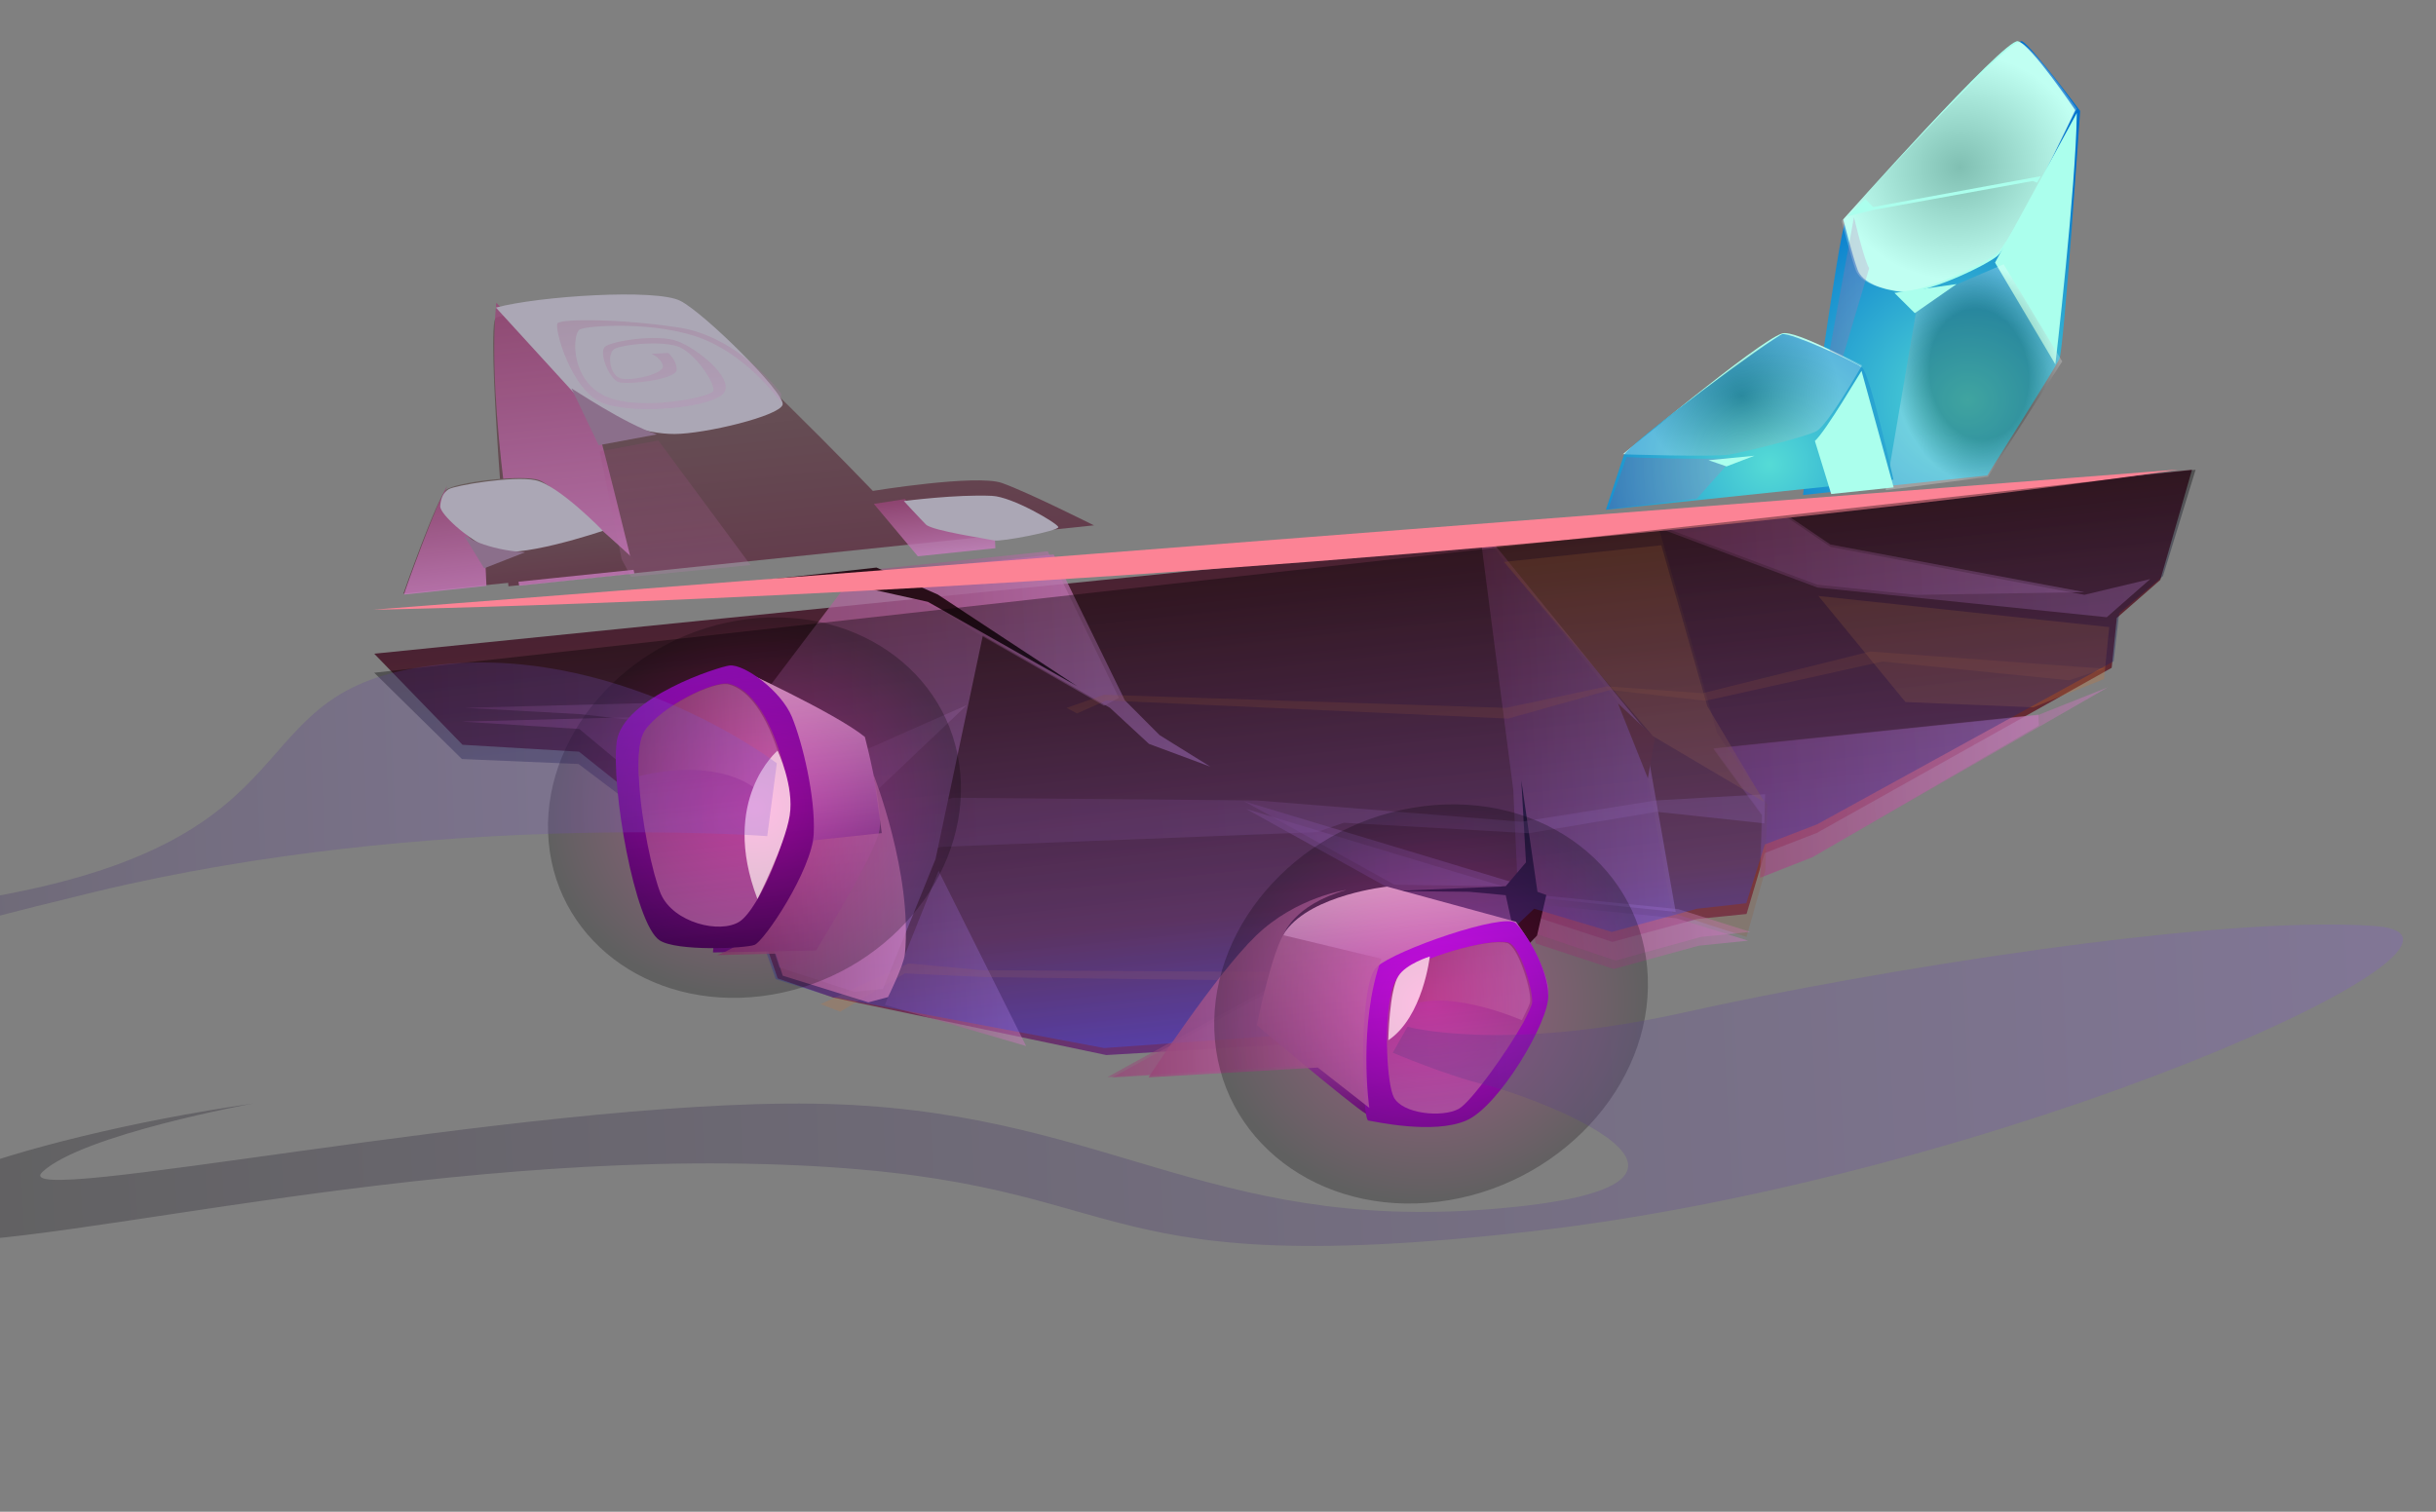 <svg width="203" height="126" viewBox="0 0 203 126" fill="none" xmlns="http://www.w3.org/2000/svg">
<rect x="0" y="0" width="203" height="126" fill="#808080" stroke="none"/>
<path fill-rule="evenodd" clip-rule="evenodd" d="M31.169 54.469L38.542 62.075L48.25 62.651L52.343 65.914L54.829 66.468L57.024 68.312L60.733 69.74L64.808 81.55L69.449 83.147L71 83.48L92.189 87.937L114.495 86.607L119.044 85.079L127.89 76.391L134.367 78.502L141.436 76.596L145.547 76.18L147.052 71.107L151.398 69.424L175.973 55.66L176.401 51.502L180.025 48.334L182.669 39.153L31.17 54.486L31.169 54.469Z" fill="url(#paint0_linear_380_932)"/>
<path opacity="0.5" fill-rule="evenodd" clip-rule="evenodd" d="M179.188 48.263L173.701 49.576L152.547 45.587L148.051 42.545L137.239 43.642L151.451 48.969L175.563 51.444L179.188 48.263Z" fill="url(#paint1_linear_380_932)"/>
<path opacity="0.5" fill-rule="evenodd" clip-rule="evenodd" d="M175.668 57.278L169.797 59.614L142.765 62.408L146.816 67.951L146.646 73.156L151.007 71.445L175.668 57.278Z" fill="url(#paint2_linear_380_932)"/>
<path opacity="0.5" fill-rule="evenodd" clip-rule="evenodd" d="M145.857 77.669L139.863 75.778L127.34 74.509L103.84 67.42L116.352 74.365L110.539 79.72L92.286 89.779L114.68 88.417L119.247 86.841L128.13 77.879L134.632 80.061L141.73 78.097L145.857 77.669Z" fill="url(#paint3_linear_380_932)"/>
<path opacity="0.7" fill-rule="evenodd" clip-rule="evenodd" d="M38.487 60.145L48.272 60.758L52.397 64.191L54.903 64.775L57.114 66.715L60.852 68.219L64.954 80.637L71.196 82.67L73.584 82.42L77.964 71.597L81.905 52.961L92.496 58.993L95.748 62.002L100.853 63.897L96.626 61.266L93.736 58.366L87.802 46.213L71.124 47.962L63.853 57.578L57.859 59.642L38.487 60.145Z" fill="url(#paint4_linear_380_932)"/>
<path opacity="0.5" fill-rule="evenodd" clip-rule="evenodd" d="M145.675 78.401L139.692 76.535L127.193 75.284L127.982 78.629L134.471 80.764L141.555 78.824L145.675 78.401Z" fill="url(#paint5_linear_380_932)"/>
<path opacity="0.5" fill-rule="evenodd" clip-rule="evenodd" d="M169.906 60.462L169.864 59.562L150.659 61.553L142.815 62.365L146.868 67.93L146.698 73.155L151.062 71.437L169.906 60.462Z" fill="url(#paint6_linear_380_932)"/>
<path opacity="0.5" fill-rule="evenodd" clip-rule="evenodd" d="M173.706 49.354L159.689 49.582L151.444 48.735L137.238 43.433L148.045 42.34L152.541 45.386L173.706 49.354Z" fill="url(#paint7_linear_380_932)"/>
<path opacity="0.5" fill-rule="evenodd" clip-rule="evenodd" d="M110.877 79.871L119.569 86.91L115.011 88.464L92.663 89.812L110.877 79.871Z" fill="url(#paint8_linear_380_932)"/>
<path opacity="0.5" fill-rule="evenodd" clip-rule="evenodd" d="M87.314 45.948L70.616 47.703L78.404 50.84L81.392 52.762L91.995 58.819L93.236 58.171L87.314 45.948Z" fill="url(#paint9_linear_380_932)"/>
<path opacity="0.5" fill-rule="evenodd" clip-rule="evenodd" d="M60.87 67.892L73.062 65.89L80.577 58.761L68.004 64.32L57.157 66.433L60.87 67.892Z" fill="url(#paint10_linear_380_932)"/>
<path opacity="0.5" fill-rule="evenodd" clip-rule="evenodd" d="M55.06 64.052L61.415 62.907L52.585 63.545L55.06 64.052Z" fill="url(#paint11_linear_380_932)"/>
<path opacity="0.5" fill-rule="evenodd" clip-rule="evenodd" d="M48.41 59.528L54.248 60.2L57.924 58.495L38.736 58.995L48.41 59.528Z" fill="url(#paint12_linear_380_932)"/>
<path opacity="0.5" fill-rule="evenodd" clip-rule="evenodd" d="M127.193 73.885L116.203 73.74L103.69 66.793L127.193 73.885Z" fill="url(#paint13_linear_380_932)"/>
<path opacity="0.2" fill-rule="evenodd" clip-rule="evenodd" d="M145.546 78.089L147.107 72.551L147.284 67.025L143.106 61.139L137.846 42.633L123.25 44.102L136.698 60.843L137.8 67.609L139.346 76.088L145.546 78.089Z" fill="#95552F"/>
<path opacity="0.5" fill-rule="evenodd" clip-rule="evenodd" d="M123.25 43.795L126.108 65.855L126.513 74.653L139.642 76.007L136.947 60.652L123.25 43.795Z" fill="url(#paint14_linear_380_932)"/>
<path opacity="0.3" fill-rule="evenodd" clip-rule="evenodd" d="M175.768 52.267L151.535 49.673L158.79 58.515L169.452 58.953L175.336 56.592L175.768 52.267Z" fill="#C57539"/>
<path fill-rule="evenodd" clip-rule="evenodd" d="M126.567 79.558L125.477 74.613L122.444 74.329L116.078 74.265L125.464 73.876L127.166 71.876L126.775 65.038L128.123 74.333L128.86 74.596L128.086 77.975L126.567 79.558Z" fill="#290E18"/>
<path fill-rule="evenodd" clip-rule="evenodd" d="M73.04 47.305L78.145 49.55L83.733 53.233L89.768 57.196L77.324 50.162L69.994 48.529L62.52 48.47L73.04 47.305Z" fill="#290E18"/>
<path opacity="0.2" fill-rule="evenodd" clip-rule="evenodd" d="M175.318 55.731L155.844 54.302L141.876 57.779L133.898 57.209L125.489 59.001L92.024 57.909L88.877 58.998L89.745 59.466L92.188 58.38L125.677 59.894L134.189 57.502L142.127 58.409L156.87 55.135L172.438 56.704L175.318 55.731Z" fill="#D9772F"/>
<path fill-rule="evenodd" clip-rule="evenodd" d="M134.829 58.623L137.323 64.871L137.911 61.516L134.829 58.623Z" fill="#77342D"/>
<path opacity="0.5" fill-rule="evenodd" clip-rule="evenodd" d="M78.215 72.579L85.513 87.186L73.743 83.751L78.215 72.579Z" fill="url(#paint15_linear_380_932)"/>
<path opacity="0.3" fill-rule="evenodd" clip-rule="evenodd" d="M147.094 66.197L137.977 66.716L126.774 68.491L104.763 66.717L79.41 66.49L61.842 71.85L62.885 74.458L78.458 70.582L109.724 69.355L111.993 68.574L127.394 69.446L138.048 67.659L147.03 68.624L147.094 66.197Z" fill="url(#paint16_linear_380_932)"/>
<path opacity="0.2" fill-rule="evenodd" clip-rule="evenodd" d="M68.39 83.689L75.714 80.301L81.836 80.865L107.911 81.02L116.688 87.229L115.023 87.76L106.61 81.758L82.139 81.442L75.401 81.13L70.014 84.324L68.39 83.689Z" fill="#D9772F"/>
<path fill-rule="evenodd" clip-rule="evenodd" d="M181.536 39.136L31.092 50.819C31.092 50.819 65.109 50.244 109.434 46.801C153.778 43.358 181.536 39.136 181.536 39.136Z" fill="#FC8395"/>
<path opacity="0.3" fill-rule="evenodd" clip-rule="evenodd" d="M147.016 66.839L137.741 61.353L125.322 46.836L138.447 45.443L142.271 58.848L147.016 66.839Z" fill="#C57539"/>
<g opacity="0.6">
<path opacity="0.6" fill-rule="evenodd" clip-rule="evenodd" d="M31.169 56.057L38.495 63.263L48.21 63.677L52.284 66.755L54.769 67.252L56.952 68.993L60.655 70.313L64.647 81.608L69.283 83.076L70.833 83.374L92.014 87.354L114.357 85.754L118.923 84.219L127.844 75.74L134.313 77.677L141.405 75.743L145.525 75.283L147.069 70.385L151.432 68.704L176.14 55.118L176.599 51.114L180.251 48.016L182.966 39.153L31.17 56.074L31.169 56.057Z" fill="url(#paint17_linear_380_932)"/>
</g>
<path fill-rule="evenodd" clip-rule="evenodd" d="M72.073 61.423C72.073 61.423 73.581 67.2 73.302 69.125C73.022 71.07 68.003 79.222 68.003 79.222L59.414 79.384L61.251 55.598C61.313 55.611 69.655 59.439 72.073 61.423Z" fill="url(#paint18_linear_380_932)"/>
<path opacity="0.8" fill-rule="evenodd" clip-rule="evenodd" d="M72.797 64.575C72.797 64.575 76.054 72.809 75.409 79.502C75.312 80.461 74 83.106 74 83.106L72.366 83.545L65.227 81.323L64.64 79.487L59.764 79.606C59.764 79.606 65.567 77.699 67.822 70.038L73.481 69.438L72.797 64.575Z" fill="url(#paint19_linear_380_932)"/>
<path fill-rule="evenodd" clip-rule="evenodd" d="M60.803 55.468C62.035 55.338 65.1 57.589 65.99 59.746C66.879 61.903 67.957 66.406 67.811 69.474C67.667 72.542 63.654 78.482 62.874 78.755C62.096 79.048 56.384 79.31 54.962 78.373C52.868 76.973 50.91 65.561 51.39 61.828C51.891 58.111 59.934 55.56 60.803 55.468Z" fill="url(#paint20_linear_380_932)"/>
<path opacity="0.8" fill-rule="evenodd" clip-rule="evenodd" d="M53.242 64.878C53.4 68.344 54.403 72.925 55.066 74.5C56.114 76.915 60.01 77.861 61.633 76.809C63.257 75.757 66.294 69.026 65.711 65.605C65.611 65.214 65.531 64.802 65.429 64.334C64.696 61.217 63.166 57.629 60.814 56.998C59.494 56.659 55.091 58.905 53.733 60.885C53.24 61.684 53.165 63.184 53.242 64.878Z" fill="url(#paint21_linear_380_932)"/>
<path opacity="0.8" fill-rule="evenodd" clip-rule="evenodd" d="M53.237 64.701C53.237 64.701 60.255 62.684 63.865 66.518L65.259 64.235C64.541 61.182 63.043 57.668 60.738 57.05C59.445 56.718 55.131 58.917 53.801 60.856C53.235 61.572 53.162 63.041 53.237 64.701Z" fill="url(#paint22_linear_380_932)"/>
<path fill-rule="evenodd" clip-rule="evenodd" d="M64.797 62.566C64.797 62.566 59.952 66.649 63.121 74.929C63.121 74.929 65.4 70.494 65.808 67.975C66.199 65.516 64.797 62.566 64.797 62.566Z" fill="white"/>
<path fill-rule="evenodd" clip-rule="evenodd" d="M115.593 73.897L126.331 76.827C126.331 76.827 128.372 79.553 128.984 82.018C129.675 84.474 124.854 91.336 122.917 92.665C121.061 94.004 115.132 93.62 113.817 92.822C112.503 92.024 104.735 85.445 104.735 85.445C104.735 85.445 106.004 79.109 107.153 77.582C109.372 74.556 115.593 73.897 115.593 73.897Z" fill="url(#paint23_linear_380_932)"/>
<path fill-rule="evenodd" clip-rule="evenodd" d="M126.314 76.944C125.349 76.045 116.307 79.159 114.725 80.594C113.143 82.047 113.513 93.314 114.019 93.392C114.525 93.471 119.437 94.576 122.177 93.397C124.917 92.236 129.115 85.117 129.018 82.972C128.995 80.687 127.219 77.85 126.314 76.944Z" fill="url(#paint24_linear_380_932)"/>
<path opacity="0.8" fill-rule="evenodd" clip-rule="evenodd" d="M116.145 91.442C116.853 92.845 120.169 93.175 121.564 92.421C122.605 91.836 125.577 87.675 126.973 85.178C127.361 84.398 127.694 83.756 127.682 83.492C127.708 82.277 126.605 78.813 125.728 78.565C124.138 78.127 118.259 79.888 116.728 81.206C116.38 81.508 116.124 82.085 115.933 82.768C115.311 85.468 115.593 90.364 116.145 91.442Z" fill="url(#paint25_linear_380_932)"/>
<path opacity="0.8" fill-rule="evenodd" clip-rule="evenodd" d="M115.957 82.706L116.799 84.186C119.954 82.009 126.82 85.034 126.82 85.034C127.202 84.274 127.531 83.649 127.519 83.392C127.544 82.209 126.456 78.836 125.592 78.594C124.024 78.168 118.229 79.884 116.72 81.168C116.394 81.424 116.141 81.967 115.957 82.706Z" fill="url(#paint26_linear_380_932)"/>
<path fill-rule="evenodd" clip-rule="evenodd" d="M119.15 79.721C119.15 79.721 118.584 84.768 115.692 86.704C115.692 86.704 115.784 82.455 116.53 81.36C117.157 80.334 119.15 79.721 119.15 79.721Z" fill="white"/>
<path opacity="0.8" fill-rule="evenodd" clip-rule="evenodd" d="M115.111 79.907L106.952 77.948C106.952 77.948 107.7 75.46 112.208 74.172C112.208 74.172 108.028 74.747 104.67 77.983C101.312 81.219 95.713 89.793 95.713 89.793L109.815 88.977L114.113 92.342C114.093 92.344 113.138 85.406 115.111 79.907Z" fill="url(#paint27_linear_380_932)"/>
<path fill-rule="evenodd" clip-rule="evenodd" d="M165.607 39.629C165.607 39.629 171.271 30.669 171.604 29.946C171.997 29.218 173.345 9.245 173.345 9.245C173.345 9.245 169.345 3.886 168.513 3.44C167.7 2.992 154.312 17.58 153.783 18.457C153.234 19.336 150.249 41.257 150.249 41.257L165.607 39.629Z" fill="url(#paint28_radial_380_932)"/>
<path fill-rule="evenodd" clip-rule="evenodd" d="M172.936 9.178C172.936 9.178 167.646 20.427 166.404 21.37C165.162 22.314 160.464 24.493 158.591 24.351C156.795 24.145 155.183 23.561 154.792 22.47C154.381 21.361 153.599 18.291 153.599 18.291C153.599 18.291 167.083 3.134 168.16 3.435C169.257 3.715 172.936 9.178 172.936 9.178Z" fill="#ABFFED"/>
<g opacity="0.5">
<path opacity="0.5" fill-rule="evenodd" clip-rule="evenodd" d="M173.062 9.063C173.062 9.063 167.619 20.223 166.358 21.175C165.097 22.128 160.339 24.365 158.451 24.264C156.643 24.098 155.023 23.557 154.639 22.493C154.235 21.412 153.477 18.411 153.477 18.411C153.477 18.411 167.218 3.244 168.302 3.517C169.405 3.77 173.062 9.063 173.062 9.063Z" fill="url(#paint29_radial_380_932)"/>
</g>
<path fill-rule="evenodd" clip-rule="evenodd" d="M155.117 30.557C155.117 30.557 152.325 35.652 151.359 36.154C150.391 36.639 145.438 37.813 144.181 38.017C142.924 38.221 135.285 37.831 135.285 37.831C135.285 37.831 146.489 28.462 148.497 27.796C149.608 27.424 155.117 30.557 155.117 30.557Z" fill="#ABFFED"/>
<path fill-rule="evenodd" clip-rule="evenodd" d="M166.252 21.89L171.279 30.369C171.279 30.369 172.987 15.739 173.07 9.412L166.252 21.89Z" fill="#ABFFED"/>
<g opacity="0.5">
<path opacity="0.5" fill-rule="evenodd" clip-rule="evenodd" d="M157.141 40.854L159.825 25.095L166.969 22.026L171.853 30.125L165.663 39.745L157.141 40.854Z" fill="url(#paint30_radial_380_932)"/>
</g>
<g opacity="0.5">
<path opacity="0.5" fill-rule="evenodd" clip-rule="evenodd" d="M155.766 22.355L150.485 40.145L154.497 18.103C154.497 18.103 155.345 21.709 155.766 22.355Z" fill="url(#paint31_linear_380_932)"/>
</g>
<path fill-rule="evenodd" clip-rule="evenodd" d="M163.044 23.68L157.869 24.413L159.567 26.1L163.044 23.68Z" fill="#ABFFED"/>
<path fill-rule="evenodd" clip-rule="evenodd" d="M170.063 14.685L156.096 17.257L155.432 16.581L153.904 18.043L156.108 17.497L169.399 15.085L169.759 15.227L170.063 14.685Z" fill="#ABFFED"/>
<path fill-rule="evenodd" clip-rule="evenodd" d="M133.816 42.508C133.816 42.508 134.998 38.91 135.311 37.958C135.683 36.999 147.857 28.003 148.544 27.858C149.251 27.71 154.516 30.118 155.174 30.637C155.833 31.157 157.786 39.978 157.786 39.978L133.815 42.489L133.816 42.508Z" fill="url(#paint32_radial_380_932)"/>
<g opacity="0.5">
<path opacity="0.5" fill-rule="evenodd" clip-rule="evenodd" d="M155.171 30.451C155.171 30.451 152.325 35.443 151.351 35.948C150.376 36.435 145.397 37.664 144.133 37.885C142.87 38.106 135.21 37.865 135.21 37.865C135.21 37.865 146.534 28.575 148.554 27.892C149.672 27.512 155.171 30.451 155.171 30.451Z" fill="url(#paint33_radial_380_932)"/>
</g>
<path fill-rule="evenodd" clip-rule="evenodd" d="M151.24 36.752L152.601 41.176L157.807 40.625L155.127 30.911C155.106 30.894 152.14 35.968 151.24 36.752Z" fill="#ABFFED"/>
<g opacity="0.5">
<path opacity="0.5" fill-rule="evenodd" clip-rule="evenodd" d="M144.434 38.172L141.399 41.566L134.022 42.429L135.553 38.077C135.616 38.157 142.181 38.314 144.434 38.172Z" fill="url(#paint34_linear_380_932)"/>
</g>
<path fill-rule="evenodd" clip-rule="evenodd" d="M146.208 37.983L142.382 38.359L143.879 38.874L146.208 37.983Z" fill="#ABFFED"/>
<path fill-rule="evenodd" clip-rule="evenodd" d="M91.188 43.802C91.188 43.802 85.639 41.012 83.487 40.253C81.336 39.512 72.738 40.916 72.738 40.916C72.738 40.916 59.559 27.177 56.672 25.93C53.786 24.683 42.218 26.015 41.33 26.489C40.44 26.91 42.371 48.867 42.371 48.867L91.187 43.784L91.188 43.802Z" fill="url(#paint35_linear_380_932)"/>
<path opacity="0.8" fill-rule="evenodd" clip-rule="evenodd" d="M41.356 25.228C41.356 25.228 48.872 33.214 49.277 33.922C49.681 34.63 52.87 47.805 52.87 47.805L43.266 48.816C43.242 48.741 40.502 34.094 41.356 25.228Z" fill="url(#paint36_linear_380_932)"/>
<path opacity="0.8" fill-rule="evenodd" clip-rule="evenodd" d="M75.415 41.598L77.27 43.616L82.916 44.982L82.949 45.691L76.487 46.366L72.82 41.997L75.415 41.598Z" fill="url(#paint37_linear_380_932)"/>
<path fill-rule="evenodd" clip-rule="evenodd" d="M33.617 49.482C33.617 49.482 36.407 41.501 37.166 40.841C37.907 40.184 43.647 39.515 44.956 40.032C46.324 40.543 53.68 47.398 53.68 47.398L33.617 49.482Z" fill="url(#paint38_linear_380_932)"/>
<path opacity="0.8" fill-rule="evenodd" clip-rule="evenodd" d="M37.271 40.507C37.271 40.507 36.747 41.855 36.851 42.377C36.959 42.974 40.406 45.935 40.406 45.935L40.537 48.829L33.662 49.559C33.638 49.485 36.456 41.677 37.271 40.507Z" fill="url(#paint39_linear_380_932)"/>
<path fill-rule="evenodd" clip-rule="evenodd" d="M48.901 33.928C50.799 35.106 53.741 36.174 56.218 36.172C58.754 36.163 64.986 34.667 65.22 33.725C65.454 32.783 58.726 26.11 56.696 25.075C54.667 24.039 44.888 24.677 41.326 25.637L48.901 33.928Z" fill="#ABA7B5"/>
<path fill-rule="evenodd" clip-rule="evenodd" d="M82.669 41.329C84.367 41.404 88.118 43.615 88.192 43.928C88.285 44.238 83.404 45.182 82.846 45.044C82.268 44.908 77.684 44.239 77.167 43.723C76.65 43.207 75.32 41.761 75.32 41.761C75.32 41.761 79.706 41.188 82.669 41.329Z" fill="#ABA7B5"/>
<path fill-rule="evenodd" clip-rule="evenodd" d="M50.245 44.241C50.245 44.241 42.887 46.753 40.865 45.799C38.843 44.845 36.714 42.865 36.683 42.214C36.732 41.554 36.907 41.081 37.388 40.776C37.868 40.471 42.753 39.635 44.61 40.024C46.547 40.423 50.245 44.241 50.245 44.241Z" fill="#ABA7B5"/>
<path opacity="0.2" fill-rule="evenodd" clip-rule="evenodd" d="M65.102 32.812C65.102 32.812 61.637 28.052 56.517 27.292C51.398 26.531 46.969 26.592 46.489 26.915C46.085 27.157 47.613 32.775 50.403 33.651C53.197 34.599 59.654 33.926 60.368 32.685C61.082 31.445 58.081 29.024 56.432 28.43C54.781 27.819 50.853 28.428 50.382 28.933C49.91 29.438 50.784 31.625 51.566 31.853C52.428 32.091 56.342 31.611 56.385 30.841C56.428 30.053 55.686 29.419 55.686 29.419L54.285 29.492C54.285 29.492 55.153 29.858 55.242 30.504C55.351 31.149 52.632 31.815 51.689 31.53C50.766 31.244 50.538 29.318 51.297 29.038C52.053 28.704 54.868 28.411 56.371 28.838C57.875 29.264 59.687 32.064 59.434 32.6C59.182 33.137 52.891 34.394 50.21 32.906C47.471 31.441 47.714 27.717 48.334 27.452C48.894 27.138 54.71 26.715 58.6 28.259C62.47 29.806 65.055 33.491 65.055 33.491L65.102 32.812Z" fill="url(#paint40_linear_380_932)"/>
<path fill-rule="evenodd" clip-rule="evenodd" d="M54.748 36.205L49.89 37.109L47.622 32.375C47.682 32.368 51.998 35.303 54.748 36.205Z" fill="#8B6F8B"/>
<path fill-rule="evenodd" clip-rule="evenodd" d="M43.754 46.031L40.345 47.367L38.673 44.642C38.673 44.642 40.493 45.837 43.754 46.031Z" fill="#8B6F8B"/>
<path opacity="0.2" fill-rule="evenodd" clip-rule="evenodd" d="M54.861 36.711L62.542 47.095L52.593 48.074L51.806 46.614L49.977 37.623L54.861 36.711Z" fill="url(#paint41_linear_380_932)"/>
<g opacity="0.5">
<path opacity="0.5" d="M119.862 100.161C109.887 101.391 101.53 95 101.195 85.903C100.86 76.788 108.673 68.423 118.648 67.193C128.623 65.963 136.98 72.354 137.315 81.451C137.67 90.545 129.838 98.932 119.862 100.161Z" fill="url(#paint42_radial_380_932)"/>
</g>
<g opacity="0.5">
<path opacity="0.5" d="M63.452 83.027C53.959 84.197 45.997 78.108 45.678 69.433C45.358 60.759 52.802 52.77 62.295 51.6C71.787 50.43 79.75 56.519 80.069 65.194C80.389 73.868 72.965 81.854 63.452 83.027Z" fill="url(#paint43_radial_380_932)"/>
</g>
<g opacity="0.5">
<path opacity="0.5" fill-rule="evenodd" clip-rule="evenodd" d="M117.288 85.577C117.288 85.577 125.219 87.757 140.404 84.375C155.608 80.976 184.887 76.209 197.928 77.186C210.969 78.162 166.616 98.228 127.386 102.656C88.233 107.061 95.711 97.911 63.689 97.027C31.667 96.143 0.217 105.117 -7.857 103.212C-15.852 101.315 0.589 94.952 21.105 91.974C21.105 91.974 6.858 94.558 3.533 97.679C0.21 100.845 43.659 91.642 67.757 91.99C91.874 92.32 100.233 102.728 124.368 100.767C148.503 98.805 127.002 91.15 123.83 90.428C120.657 89.692 116.068 87.74 116.068 87.74L117.288 85.577Z" fill="url(#paint44_linear_380_932)"/>
</g>
<g opacity="0.5">
<path opacity="0.5" fill-rule="evenodd" clip-rule="evenodd" d="M64.736 63.616C64.736 63.616 51.13 53.206 35.323 55.562C19.496 57.92 26.901 69.827 -0.575 74.734C-27.976 79.581 -51.737 92.668 -54.179 98.141C-56.62 103.615 -34.377 101.62 -34.377 101.62C-34.377 101.62 -49.772 99.112 -38.101 91.795C-26.43 84.478 -20.167 81.139 7.943 74.326C36.035 67.566 63.939 69.689 63.939 69.689L64.736 63.616Z" fill="url(#paint45_linear_380_932)"/>
</g>
<defs>
<linearGradient id="paint0_linear_380_932" x1="108.879" y1="87.188" x2="104.813" y2="47.012" gradientUnits="userSpaceOnUse">
<stop stop-color="#65337C"/>
<stop offset="0.284" stop-color="#752E32"/>
<stop offset="1" stop-color="#4A2232"/>
</linearGradient>
<linearGradient id="paint1_linear_380_932" x1="179.05" y1="45.239" x2="137.354" y2="47.252" gradientUnits="userSpaceOnUse">
<stop stop-color="#C77CBD"/>
<stop offset="1" stop-color="#974577"/>
</linearGradient>
<linearGradient id="paint2_linear_380_932" x1="175.968" y1="63.696" x2="142.9" y2="65.251" gradientUnits="userSpaceOnUse">
<stop stop-color="#C77CBD"/>
<stop offset="1" stop-color="#974577"/>
</linearGradient>
<linearGradient id="paint3_linear_380_932" x1="145.693" y1="74.149" x2="91.672" y2="76.681" gradientUnits="userSpaceOnUse">
<stop stop-color="#C77CBD"/>
<stop offset="1" stop-color="#974577"/>
</linearGradient>
<linearGradient id="paint4_linear_380_932" x1="100.796" y1="62.197" x2="38.722" y2="65.056" gradientUnits="userSpaceOnUse">
<stop stop-color="#C77CBD"/>
<stop offset="1" stop-color="#974577"/>
</linearGradient>
<linearGradient id="paint5_linear_380_932" x1="145.586" y1="76.506" x2="127.261" y2="77.376" gradientUnits="userSpaceOnUse">
<stop stop-color="#C77CBD"/>
<stop offset="1" stop-color="#974577"/>
</linearGradient>
<linearGradient id="paint6_linear_380_932" x1="170.124" y1="65.142" x2="143.006" y2="66.412" gradientUnits="userSpaceOnUse">
<stop stop-color="#C77CBD"/>
<stop offset="1" stop-color="#974577"/>
</linearGradient>
<linearGradient id="paint7_linear_380_932" x1="173.471" y1="44.572" x2="137.304" y2="46.326" gradientUnits="userSpaceOnUse">
<stop stop-color="#C77CBD"/>
<stop offset="1" stop-color="#974577"/>
</linearGradient>
<linearGradient id="paint8_linear_380_932" x1="119.413" y1="83.502" x2="92.47" y2="84.784" gradientUnits="userSpaceOnUse">
<stop stop-color="#C77CBD"/>
<stop offset="1" stop-color="#974577"/>
</linearGradient>
<linearGradient id="paint9_linear_380_932" x1="92.981" y1="52.028" x2="70.875" y2="53.043" gradientUnits="userSpaceOnUse">
<stop stop-color="#C77CBD"/>
<stop offset="1" stop-color="#974577"/>
</linearGradient>
<linearGradient id="paint10_linear_380_932" x1="80.746" y1="62.311" x2="57.033" y2="63.449" gradientUnits="userSpaceOnUse">
<stop stop-color="#C77CBD"/>
<stop offset="1" stop-color="#974577"/>
</linearGradient>
<linearGradient id="paint11_linear_380_932" x1="61.446" y1="63.109" x2="52.581" y2="63.606" gradientUnits="userSpaceOnUse">
<stop stop-color="#C77CBD"/>
<stop offset="1" stop-color="#974577"/>
</linearGradient>
<linearGradient id="paint12_linear_380_932" x1="57.936" y1="58.49" x2="38.74" y2="59.489" gradientUnits="userSpaceOnUse">
<stop stop-color="#C77CBD"/>
<stop offset="1" stop-color="#974577"/>
</linearGradient>
<linearGradient id="paint13_linear_380_932" x1="126.965" y1="69.142" x2="103.879" y2="70.224" gradientUnits="userSpaceOnUse">
<stop stop-color="#C77CBD"/>
<stop offset="1" stop-color="#974577"/>
</linearGradient>
<linearGradient id="paint14_linear_380_932" x1="138.823" y1="59.126" x2="123.961" y2="59.81" gradientUnits="userSpaceOnUse">
<stop stop-color="#C77CBD"/>
<stop offset="1" stop-color="#974577"/>
</linearGradient>
<linearGradient id="paint15_linear_380_932" x1="85.204" y1="79.536" x2="73.599" y2="80.062" gradientUnits="userSpaceOnUse">
<stop stop-color="#C77CBD"/>
<stop offset="1" stop-color="#974577"/>
</linearGradient>
<linearGradient id="paint16_linear_380_932" x1="146.987" y1="64.411" x2="61.662" y2="69.06" gradientUnits="userSpaceOnUse">
<stop stop-color="#C77CBD"/>
<stop offset="1" stop-color="#974577"/>
</linearGradient>
<linearGradient id="paint17_linear_380_932" x1="108.73" y1="86.393" x2="104.437" y2="47.886" gradientUnits="userSpaceOnUse">
<stop stop-color="#3D56FF"/>
<stop offset="1"/>
</linearGradient>
<linearGradient id="paint18_linear_380_932" x1="66.622" y1="79.387" x2="64.075" y2="55.316" gradientUnits="userSpaceOnUse">
<stop stop-color="#610A83"/>
<stop offset="1" stop-color="#FFBFED"/>
</linearGradient>
<linearGradient id="paint19_linear_380_932" x1="75.375" y1="73.766" x2="59.475" y2="74.487" gradientUnits="userSpaceOnUse">
<stop stop-color="#C77CBD"/>
<stop offset="1" stop-color="#974577"/>
</linearGradient>
<linearGradient id="paint20_linear_380_932" x1="60.165" y1="79.095" x2="57.694" y2="55.796" gradientUnits="userSpaceOnUse">
<stop stop-color="#470760"/>
<stop offset="1" stop-color="#A210DA"/>
</linearGradient>
<linearGradient id="paint21_linear_380_932" x1="60.041" y1="77.282" x2="57.931" y2="57.354" gradientUnits="userSpaceOnUse">
<stop stop-color="#C77CBD"/>
<stop offset="1" stop-color="#974577"/>
</linearGradient>
<linearGradient id="paint22_linear_380_932" x1="65.108" y1="61.44" x2="53.102" y2="61.986" gradientUnits="userSpaceOnUse">
<stop stop-color="#C77CBD"/>
<stop offset="1" stop-color="#974577"/>
</linearGradient>
<linearGradient id="paint23_linear_380_932" x1="117.342" y1="93.718" x2="115.247" y2="73.919" gradientUnits="userSpaceOnUse">
<stop stop-color="#610A83"/>
<stop offset="1" stop-color="#FFBFED"/>
</linearGradient>
<linearGradient id="paint24_linear_380_932" x1="121.657" y1="93.746" x2="119.922" y2="77.389" gradientUnits="userSpaceOnUse">
<stop stop-color="#800DAD"/>
<stop offset="1" stop-color="#BD13FF"/>
</linearGradient>
<linearGradient id="paint25_linear_380_932" x1="121.972" y1="92.63" x2="120.525" y2="78.998" gradientUnits="userSpaceOnUse">
<stop stop-color="#C77CBD"/>
<stop offset="1" stop-color="#974577"/>
</linearGradient>
<linearGradient id="paint26_linear_380_932" x1="127.439" y1="81.623" x2="115.959" y2="82.151" gradientUnits="userSpaceOnUse">
<stop stop-color="#C77CBD"/>
<stop offset="1" stop-color="#974577"/>
</linearGradient>
<linearGradient id="paint27_linear_380_932" x1="115.251" y1="83.039" x2="95.447" y2="83.937" gradientUnits="userSpaceOnUse">
<stop stop-color="#C77CBD"/>
<stop offset="1" stop-color="#974577"/>
</linearGradient>
<radialGradient id="paint28_radial_380_932" cx="0" cy="0" r="1" gradientUnits="userSpaceOnUse" gradientTransform="translate(163.984 33.345) rotate(173.948) scale(21.811 20.349)">
<stop stop-color="#55DBD6"/>
<stop offset="1" stop-color="#0072CD"/>
</radialGradient>
<radialGradient id="paint29_radial_380_932" cx="0" cy="0" r="1" gradientUnits="userSpaceOnUse" gradientTransform="translate(163.3 13.914) rotate(172.961) scale(10.373 9.38)">
<stop/>
<stop offset="1" stop-color="white"/>
</radialGradient>
<radialGradient id="paint30_radial_380_932" cx="0" cy="0" r="1" gradientUnits="userSpaceOnUse" gradientTransform="translate(164.913 31.188) rotate(172.949) scale(7.036 9.352)">
<stop offset="0.584"/>
<stop offset="1" stop-color="white"/>
</radialGradient>
<linearGradient id="paint31_linear_380_932" x1="156.043" y1="28.707" x2="150.039" y2="28.951" gradientUnits="userSpaceOnUse">
<stop stop-color="#C77CBD"/>
<stop offset="1" stop-color="#974577"/>
</linearGradient>
<radialGradient id="paint32_radial_380_932" cx="0" cy="0" r="1" gradientUnits="userSpaceOnUse" gradientTransform="translate(147.464 38.691) rotate(174.019) scale(19.544 17.993)">
<stop stop-color="#55DBD6"/>
<stop offset="1" stop-color="#0072CD"/>
</radialGradient>
<radialGradient id="paint33_radial_380_932" cx="0" cy="0" r="1" gradientUnits="userSpaceOnUse" gradientTransform="translate(145.167 33.02) rotate(173.224) scale(8.108 7.145)">
<stop/>
<stop offset="1" stop-color="white"/>
</radialGradient>
<linearGradient id="paint34_linear_380_932" x1="144.504" y1="39.134" x2="133.926" y2="39.555" gradientUnits="userSpaceOnUse">
<stop stop-color="#C77CBD"/>
<stop offset="1" stop-color="#974577"/>
</linearGradient>
<linearGradient id="paint35_linear_380_932" x1="66.575" y1="46.34" x2="64.237" y2="23.882" gradientUnits="userSpaceOnUse">
<stop stop-color="#633D4C"/>
<stop offset="1" stop-color="#685C5B"/>
</linearGradient>
<linearGradient id="paint36_linear_380_932" x1="47.434" y1="48.322" x2="44.963" y2="24.843" gradientUnits="userSpaceOnUse">
<stop stop-color="#C77CBD"/>
<stop offset="1" stop-color="#974577"/>
</linearGradient>
<linearGradient id="paint37_linear_380_932" x1="78.003" y1="46.229" x2="77.499" y2="41.406" gradientUnits="userSpaceOnUse">
<stop stop-color="#C77CBD"/>
<stop offset="1" stop-color="#974577"/>
</linearGradient>
<linearGradient id="paint38_linear_380_932" x1="43.644" y1="48.47" x2="42.747" y2="39.835" gradientUnits="userSpaceOnUse">
<stop stop-color="#633D4C"/>
<stop offset="1" stop-color="#685C5B"/>
</linearGradient>
<linearGradient id="paint39_linear_380_932" x1="37.079" y1="49.151" x2="36.17" y2="40.584" gradientUnits="userSpaceOnUse">
<stop stop-color="#C77CBD"/>
<stop offset="1" stop-color="#974577"/>
</linearGradient>
<linearGradient id="paint40_linear_380_932" x1="55.981" y1="34.46" x2="55.089" y2="25.898" gradientUnits="userSpaceOnUse">
<stop stop-color="#C77CBD"/>
<stop offset="1" stop-color="#974577"/>
</linearGradient>
<linearGradient id="paint41_linear_380_932" x1="56.495" y1="47.691" x2="55.328" y2="36.685" gradientUnits="userSpaceOnUse">
<stop stop-color="#C77CBD"/>
<stop offset="1" stop-color="#974577"/>
</linearGradient>
<radialGradient id="paint42_radial_380_932" cx="0" cy="0" r="1" gradientUnits="userSpaceOnUse" gradientTransform="translate(119.261 83.669) rotate(172.973) scale(18.201 16.439)">
<stop stop-color="#FF0095"/>
<stop offset="1"/>
</radialGradient>
<radialGradient id="paint43_radial_380_932" cx="0" cy="0" r="1" gradientUnits="userSpaceOnUse" gradientTransform="translate(62.879 67.322) rotate(172.972) scale(17.311 15.636)">
<stop stop-color="#FF0095"/>
<stop offset="1"/>
</radialGradient>
<linearGradient id="paint44_linear_380_932" x1="200.61" y1="85.044" x2="-10.213" y2="96.016" gradientUnits="userSpaceOnUse">
<stop stop-color="#8459D6"/>
<stop offset="1"/>
</linearGradient>
<linearGradient id="paint45_linear_380_932" x1="65.051" y1="71.205" x2="-55.315" y2="76.164" gradientUnits="userSpaceOnUse">
<stop stop-color="#8459D6"/>
<stop offset="1"/>
</linearGradient>
</defs>
</svg>
